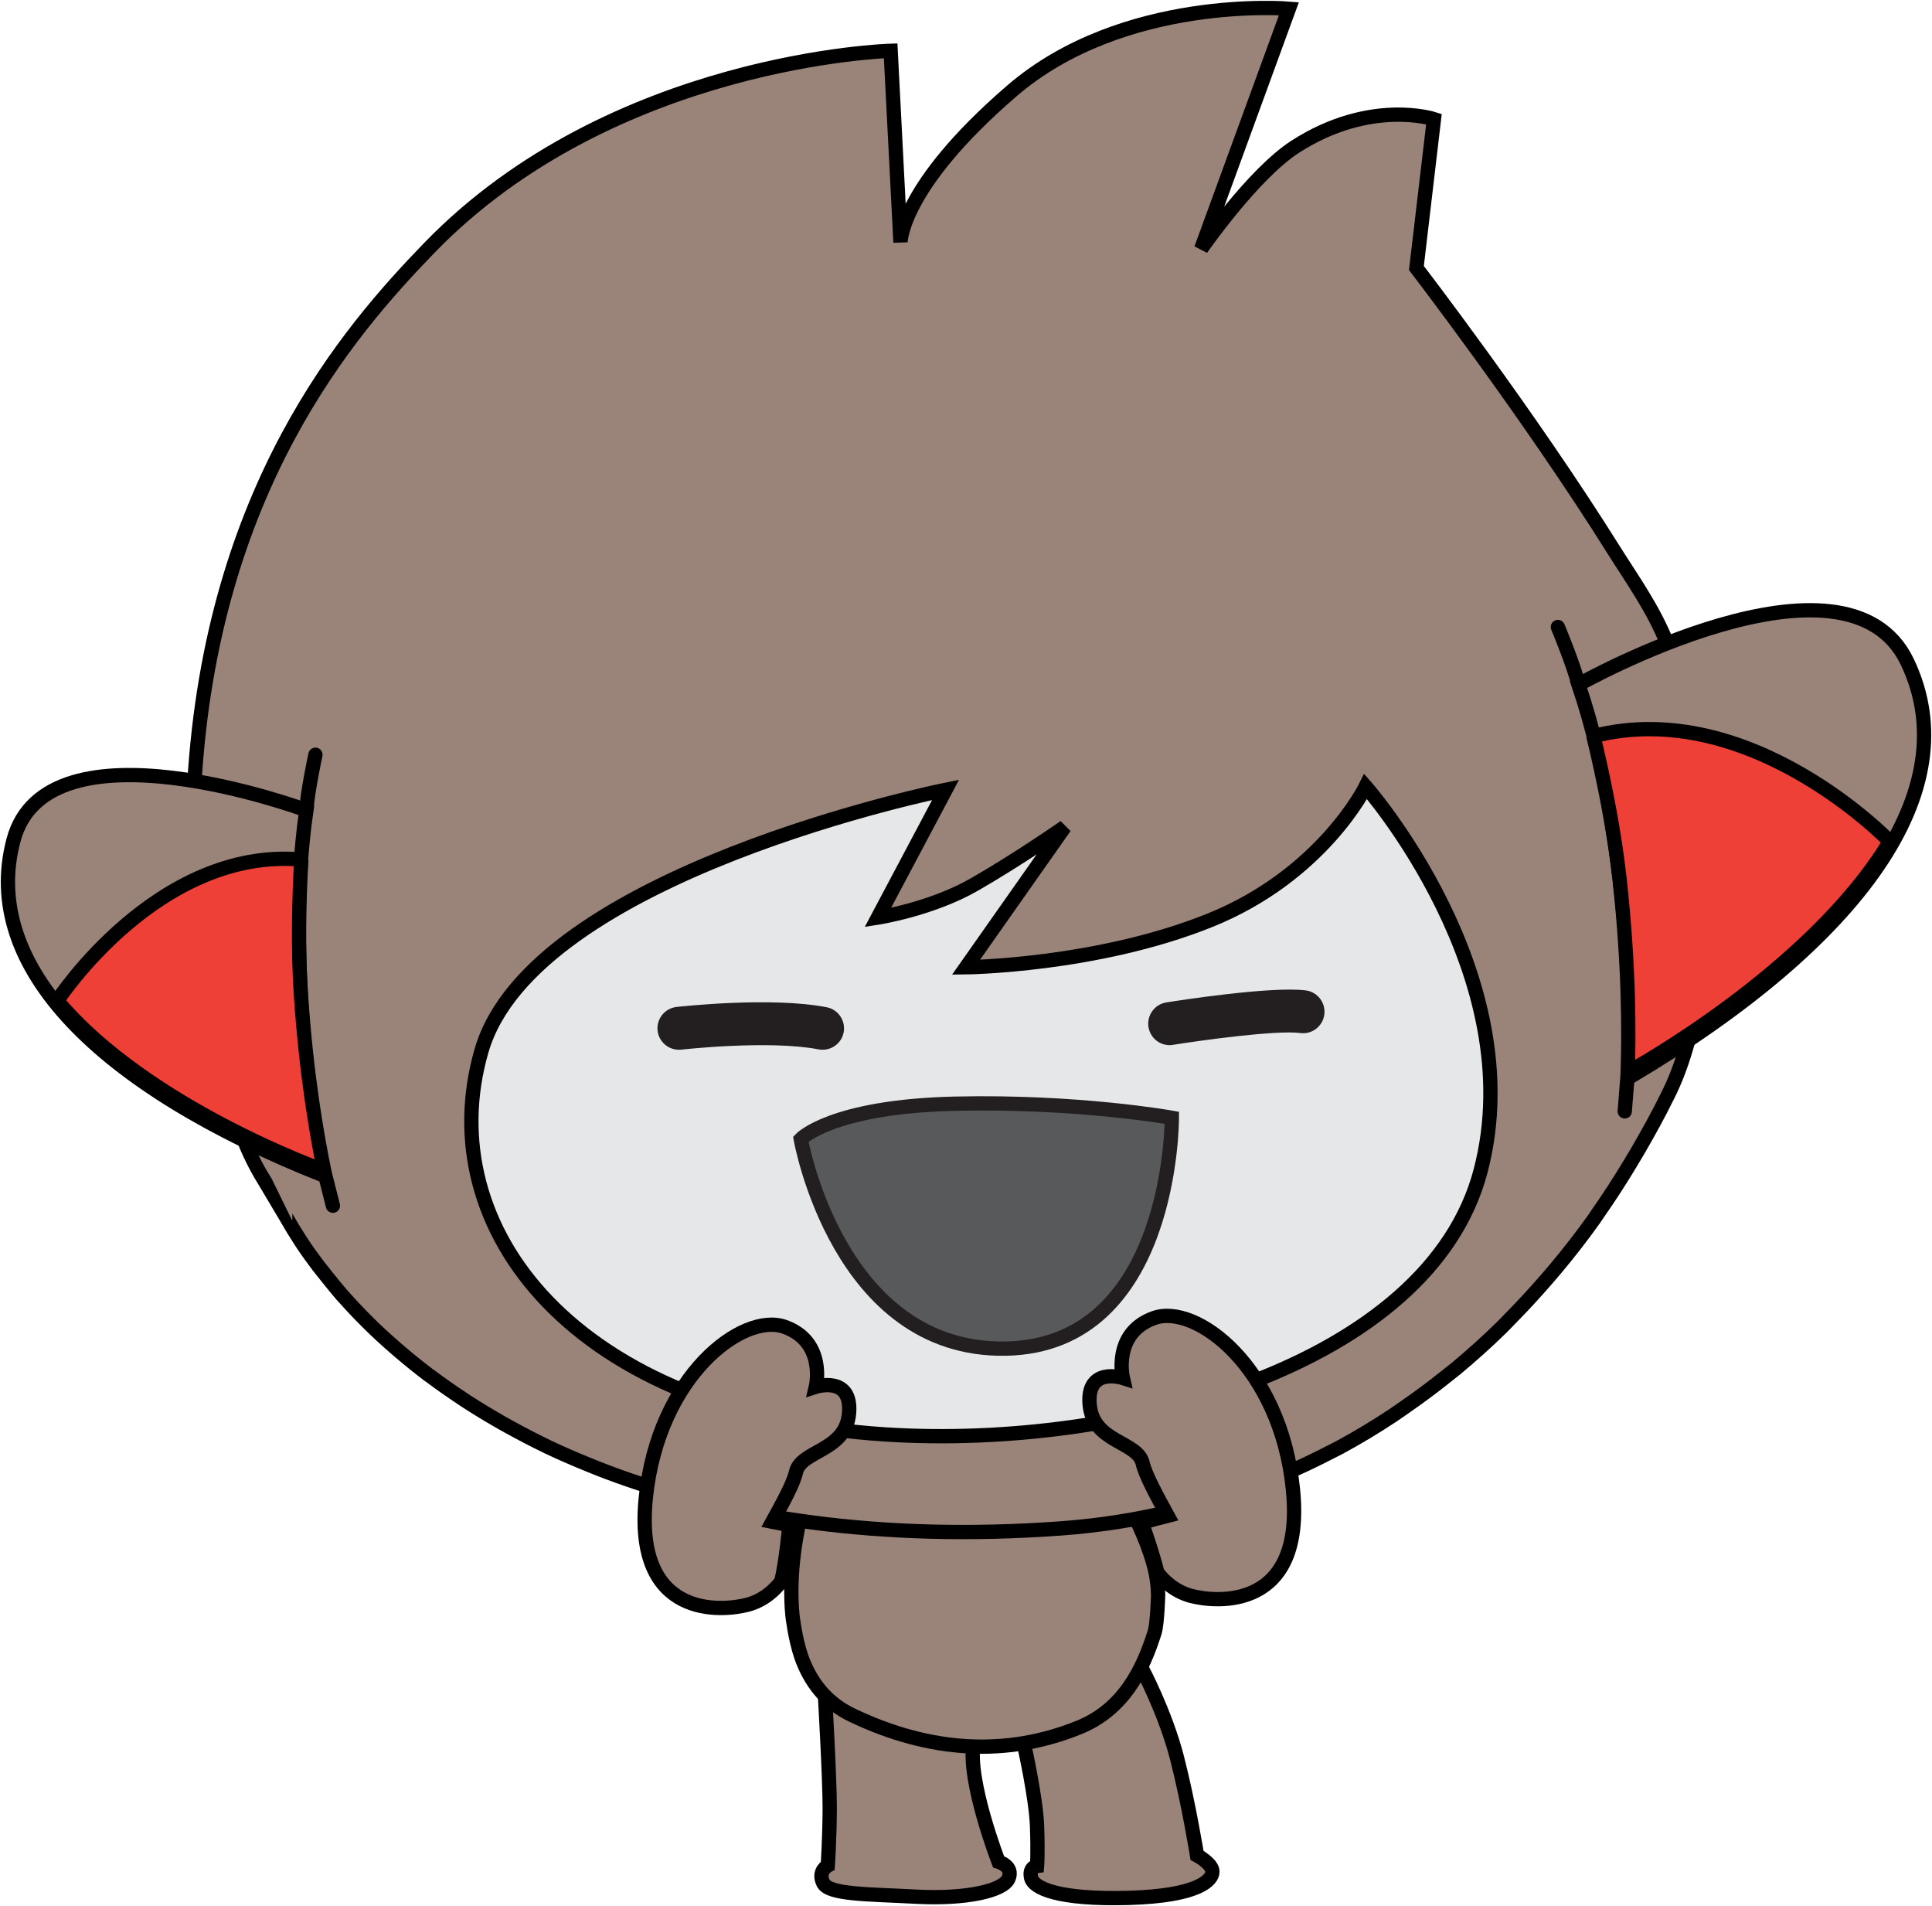 <svg version="1.1" width="121.801" height="120.145" xmlns="http://www.w3.org/2000/svg" xmlns:xlink="http://www.w3.org/1999/xlink" viewBox="0.199 0.105 121.801 120.145">
  <!-- Exported by Scratch - http://scratch.mit.edu/ -->
  <g id="ID0.5678275343962014">
    <path id="L_Leg_1_" fill="#9A8479" stroke="#000000" d="M 56.702 104.605 C 52.812 103.119 52.209 106.988 52.209 106.988 C 52.209 106.988 52.508 112.16 52.508 114.051 C 52.505 115.943 52.385 117.702 52.385 117.702 C 52.385 117.702 51.74 118.047 52.092 118.789 C 52.443 119.535 54.874 119.498 57.969 119.663 C 61.065 119.828 63.453 119.305 63.783 118.516 C 64.114 117.737 63.151 117.46 63.151 117.46 C 63.151 117.46 61.167 112.341 61.578 110.01 C 62.127 106.901 60.591 106.091 56.702 104.605 L 56.702 104.605 L 56.702 104.605 L 56.702 104.605 L 56.702 104.605 L 56.702 104.605 L 56.702 104.605 L 56.702 104.605 L 56.702 104.605 L 56.702 104.605 L 56.702 104.605 L 56.702 104.605 L 56.702 104.605 Z " stroke-width="0.901"/>
    <path id="R_Leg_2_" fill="#9A8479" stroke="#000000" d="M 66.745 105.295 C 63.82 106.633 64.788 110.206 64.788 110.206 C 64.788 110.206 65.519 113.459 65.579 115.226 C 65.641 116.992 65.579 117.722 65.579 117.722 C 65.579 117.722 65.059 117.782 65.2 118.454 C 65.337 119.128 66.917 119.859 71.351 119.739 C 75.788 119.612 76.629 118.606 76.635 118.093 C 76.642 117.578 75.665 117.057 75.665 117.057 C 75.665 117.057 75.137 113.767 74.401 110.908 C 73.663 108.046 72.197 105.299 72.197 105.299 C 71.449 103.734 69.669 103.956 66.745 105.295 L 66.745 105.295 L 66.745 105.295 L 66.745 105.295 L 66.745 105.295 L 66.745 105.295 L 66.745 105.295 L 66.745 105.295 L 66.745 105.295 L 66.745 105.295 L 66.745 105.295 L 66.745 105.295 L 66.745 105.295 Z " stroke-width="0.901"/>
    <path id="Belly" fill="#9A8479" stroke="#000000" d="M 60.065 90.633 C 51.983 91.26 50.569 96.12 50.569 96.12 C 50.344 97.148 49.922 99.512 50.158 101.932 C 50.158 101.932 50.322 103.388 50.705 104.505 C 51.242 106.057 52.237 107.419 53.918 108.219 C 58.896 110.595 63.686 110.817 68.187 109.009 C 71.056 107.862 72.255 105.325 72.989 103.007 C 73.165 102.454 73.212 100.642 73.212 100.642 C 73.198 100.12 73.14 99.634 73.047 99.201 C 72.708 97.636 71.891 95.923 71.233 94.708 C 71.235 94.709 68.148 90.006 60.065 90.633 L 60.065 90.633 L 60.065 90.633 L 60.065 90.633 L 60.065 90.633 L 60.065 90.633 L 60.065 90.633 L 60.065 90.633 L 60.065 90.633 L 60.065 90.633 L 60.065 90.633 L 60.065 90.633 L 60.065 90.633 Z " stroke-width="0.901"/>
    <g id="Head_1_">
      <path id="Head" fill="#9A8479" stroke="#000000" d="M 18.24 76.829 C 18.511 77.308 18.801 77.789 19.119 78.277 C 19.138 78.308 19.158 78.34 19.179 78.372 C 19.511 78.879 19.878 79.389 20.263 79.899 C 20.337 79.995 21.293 81.205 21.736 81.715 C 21.797 81.783 21.866 81.852 21.926 81.922 C 22.358 82.407 22.815 82.891 23.297 83.372 C 23.354 83.428 23.407 83.487 23.466 83.542 C 23.977 84.049 24.52 84.543 25.086 85.037 C 25.194 85.131 25.304 85.227 25.417 85.322 C 25.996 85.816 26.597 86.305 27.234 86.785 C 27.294 86.833 27.363 86.879 27.426 86.921 C 28.036 87.376 28.674 87.822 29.334 88.258 C 29.439 88.326 29.54 88.397 29.646 88.465 C 30.341 88.916 31.07 89.354 31.822 89.783 C 31.965 89.864 32.109 89.944 32.255 90.025 C 33.037 90.457 33.842 90.879 34.684 91.285 C 34.715 91.302 34.75 91.313 34.781 91.332 C 35.604 91.723 36.461 92.093 37.34 92.448 C 37.496 92.509 37.647 92.578 37.804 92.637 C 38.695 92.99 39.619 93.323 40.568 93.633 C 40.739 93.689 40.917 93.744 41.09 93.8 C 42.077 94.118 43.087 94.418 44.138 94.683 C 44.146 94.685 44.154 94.687 44.16 94.69 C 45.209 94.96 46.303 95.196 47.417 95.416 C 47.624 95.457 47.832 95.498 48.04 95.54 C 49.139 95.744 50.268 95.925 51.428 96.077 C 56.119 96.691 61.312 96.865 67.049 96.451 C 72.069 96.088 76.744 94.895 81.049 93.064 C 82.067 92.631 83.063 92.164 84.037 91.655 C 84.243 91.547 84.459 91.449 84.662 91.338 C 85.801 90.722 86.904 90.055 87.982 89.344 C 88.238 89.175 88.487 88.992 88.741 88.819 C 89.623 88.211 90.485 87.573 91.319 86.906 C 91.543 86.728 91.769 86.554 91.991 86.372 C 92.984 85.546 93.949 84.68 94.875 83.772 C 95.054 83.597 95.227 83.412 95.404 83.229 C 96.174 82.449 96.923 81.639 97.647 80.805 C 97.853 80.562 98.065 80.327 98.266 80.084 C 99.111 79.074 99.923 78.034 100.691 76.956 C 100.785 76.827 100.867 76.689 100.958 76.56 C 101.637 75.592 102.284 74.591 102.9 73.571 C 103.079 73.28 103.256 72.984 103.431 72.686 C 104.106 71.526 104.759 70.347 105.354 69.132 C 108.815 62.266 108.369 48.403 105.284 40.626 C 104.436 38.485 103.096 36.623 101.941 34.785 C 96.547 26.168 89.495 17 89.495 17 L 90.601 7.612 C 90.601 7.612 86.596 6.302 81.859 9.351 C 79.187 11.074 75.927 15.789 75.927 15.789 L 81.457 0.653 C 81.457 0.653 71.034 -0.234 63.986 5.839 C 56.937 11.912 56.97 15.385 56.97 15.385 L 56.349 3.306 C 56.349 3.306 38.825 3.793 27.264 15.731 C 22.171 20.987 13.546 30.918 12.449 49.524 L 12.419 49.734 C 12.084 54.124 12.94 68.19 16.801 74.41 C 16.8 74.412 18.192 76.746 18.24 76.829 L 18.24 76.829 L 18.24 76.829 L 18.24 76.829 L 18.24 76.829 L 18.24 76.829 L 18.24 76.829 L 18.24 76.829 L 18.24 76.829 L 18.24 76.829 L 18.24 76.829 L 18.24 76.829 L 18.24 76.829 Z " stroke-width="0.901"/>
      <path id="Face" fill="#E6E7E8" stroke="#000000" d="M 86.297 49.684 C 86.297 49.684 83.56 55.275 76.44 58.13 C 69.32 60.989 61.099 61.078 61.099 61.078 L 67.323 52.229 C 67.323 52.229 64.344 54.306 61.625 55.861 C 58.907 57.422 55.541 57.944 55.541 57.944 L 59.814 49.892 C 59.814 49.892 33.794 55.13 30.555 66.338 C 27.321 77.545 36.432 89.288 56.086 90.529 C 70.955 91.467 90.304 86.242 93.542 73.911 C 96.781 61.575 86.297 49.684 86.297 49.684 L 86.297 49.684 L 86.297 49.684 L 86.297 49.684 L 86.297 49.684 L 86.297 49.684 L 86.297 49.684 L 86.297 49.684 L 86.297 49.684 L 86.297 49.684 L 86.297 49.684 L 86.297 49.684 L 86.297 49.684 Z " stroke-width="0.901"/>
      <g id="R_Ear_1_">
        <path id="Outer_Ear_1_" fill="#9A8479" stroke="#000000" stroke-linecap="round" d="M 99.713 43.255 C 99.713 43.255 116.588 33.745 120.444 41.831 C 124.302 49.918 117.401 59.394 103.003 67.968 C 103.003 67.968 103.321 53.889 99.713 43.255 L 99.713 43.255 L 99.713 43.255 L 99.713 43.255 L 99.713 43.255 L 99.713 43.255 L 99.713 43.255 L 99.713 43.255 L 99.713 43.255 L 99.713 43.255 L 99.713 43.255 L 99.713 43.255 L 99.713 43.255 Z M 99.713 43.255 C 99.41 42.01 98.414 39.629 98.414 39.629 M 102.629 70.16 L 102.809 67.884 " stroke-width="0.901"/>
        <path id="Inner_Ear" fill="#EE4036" stroke="#000000" d="M 102.809 67.882 C 102.903 65.275 102.899 60.981 102.314 55.62 C 101.976 52.501 101.324 49.282 100.654 46.502 L 100.656 46.505 C 110.54 43.981 119.338 53.147 119.338 53.147 L 119.341 53.147 C 114.401 61.375 102.889 67.654 102.889 67.654 L 102.809 67.882 L 102.809 67.882 L 102.809 67.882 L 102.809 67.882 L 102.809 67.882 L 102.809 67.882 L 102.809 67.882 L 102.809 67.882 L 102.809 67.882 L 102.809 67.882 L 102.809 67.882 L 102.809 67.882 L 102.809 67.882 Z " stroke-width="0.901"/>
      </g>
      <g id="L_Ear">
        <path id="Outer_Ear_2_" fill="#9A8479" stroke="#000000" stroke-linecap="round" d="M 20.512 74.17 C 6.496 68.574 -1.067 61.008 1.052 53.059 C 3.171 45.109 19.513 51.178 19.513 51.178 C 18.015 61.407 20.512 74.17 20.512 74.17 L 20.512 74.17 L 20.512 74.17 L 20.512 74.17 L 20.512 74.17 L 20.512 74.17 L 20.512 74.17 L 20.512 74.17 L 20.512 74.17 L 20.512 74.17 L 20.512 74.17 L 20.512 74.17 L 20.512 74.17 Z M 20.085 47.681 C 20.085 47.681 19.583 49.998 19.514 51.178 M 20.669 74.061 L 21.187 76.107 " stroke-width="0.901"/>
        <path id="Inner_Ear_1_" fill="#EE4036" stroke="#000000" d="M 20.564 73.867 C 20.564 73.867 9.447 69.917 3.805 63.188 L 3.807 63.187 C 3.807 63.187 10.102 53.5 19.195 54.282 L 19.196 54.279 C 19.044 56.91 18.978 59.939 19.173 62.829 C 19.503 67.798 20.176 71.704 20.669 74.061 L 20.564 73.867 L 20.564 73.867 L 20.564 73.867 L 20.564 73.867 L 20.564 73.867 L 20.564 73.867 L 20.564 73.867 L 20.564 73.867 L 20.564 73.867 L 20.564 73.867 L 20.564 73.867 L 20.564 73.867 L 20.564 73.867 Z " stroke-width="0.901"/>
      </g>
      <path id="R_Eye_1_" fill="#231F20" d="M 73.935 65.986 C 73.283 65.986 72.71 65.512 72.604 64.843 C 72.488 64.107 72.991 63.41 73.725 63.294 C 74.393 63.186 80.323 62.259 82.518 62.535 C 83.256 62.629 83.782 63.306 83.691 64.048 C 83.597 64.79 82.922 65.321 82.181 65.222 C 80.636 65.025 75.863 65.694 74.148 65.966 C 74.078 65.98 74.005 65.986 73.935 65.986 L 73.935 65.986 L 73.935 65.986 L 73.935 65.986 L 73.935 65.986 L 73.935 65.986 L 73.935 65.986 L 73.935 65.986 L 73.935 65.986 L 73.935 65.986 L 73.935 65.986 L 73.935 65.986 L 73.935 65.986 L 73.935 65.986 Z " stroke-width="0.901"/>
      <path id="L_Eye_1_" fill="#231F20" d="M 52.062 66.275 C 51.976 66.275 51.892 66.267 51.804 66.252 C 48.677 65.649 43.205 66.263 43.151 66.268 C 42.411 66.346 41.742 65.821 41.657 65.077 C 41.573 64.337 42.105 63.665 42.845 63.579 C 43.086 63.554 48.788 62.914 52.317 63.597 C 53.047 63.738 53.526 64.448 53.386 65.183 C 53.261 65.825 52.696 66.275 52.062 66.275 L 52.062 66.275 L 52.062 66.275 L 52.062 66.275 L 52.062 66.275 L 52.062 66.275 L 52.062 66.275 L 52.062 66.275 L 52.062 66.275 L 52.062 66.275 L 52.062 66.275 L 52.062 66.275 L 52.062 66.275 L 52.062 66.275 Z " stroke-width="0.901"/>
      <path id="Mouth_1_" fill="#58595B" stroke="#231F20" stroke-linecap="round" d="M 50.683 71.91 C 50.683 71.91 52.61 69.857 60.394 69.676 C 68.177 69.5 74.077 70.564 74.077 70.564 C 74.077 70.564 74.149 84.937 63.593 85.115 C 53.029 85.296 50.683 71.91 50.683 71.91 L 50.683 71.91 L 50.683 71.91 L 50.683 71.91 L 50.683 71.91 L 50.683 71.91 L 50.683 71.91 L 50.683 71.91 L 50.683 71.91 L 50.683 71.91 L 50.683 71.91 L 50.683 71.91 L 50.683 71.91 Z " stroke-width="0.901"/>
    </g>
    <path id="R_Arm" fill="#9A8479" stroke="#000000" d="M 73.206 99.284 L 73.176 99.281 C 72.857 97.959 72.183 96.076 72.183 96.076 L 73.813 95.653 C 73.129 94.406 72.403 93.064 72.241 92.351 C 71.927 90.946 69.106 91.054 68.895 88.641 C 68.683 86.229 70.986 86.963 70.986 86.963 C 70.986 86.963 70.318 84.13 72.953 83.187 C 75.59 82.244 80.924 86.27 81.708 93.958 C 82.492 101.647 76.886 101.122 75.297 100.704 C 74.232 100.421 73.545 99.72 73.206 99.284 L 73.206 99.284 L 73.206 99.284 L 73.206 99.284 L 73.206 99.284 L 73.206 99.284 L 73.206 99.284 L 73.206 99.284 L 73.206 99.284 L 73.206 99.284 L 73.206 99.284 L 73.206 99.284 L 73.206 99.284 Z " stroke-width="0.901"/>
    <path id="L_Arm" fill="#9A8479" stroke="#000000" d="M 49.414 99.839 L 49.444 99.836 C 49.766 98.514 49.964 96.245 49.964 96.245 L 48.892 96.031 C 49.577 94.785 50.22 93.618 50.379 92.906 C 50.694 91.503 53.516 91.609 53.726 89.198 C 53.936 86.787 51.635 87.519 51.635 87.519 C 51.635 87.519 52.302 84.686 49.667 83.743 C 47.032 82.8 41.697 86.826 40.914 94.514 C 40.13 102.203 45.736 101.678 47.326 101.259 C 48.389 100.977 49.075 100.275 49.414 99.839 L 49.414 99.839 L 49.414 99.839 L 49.414 99.839 L 49.414 99.839 L 49.414 99.839 L 49.414 99.839 L 49.414 99.839 L 49.414 99.839 L 49.414 99.839 L 49.414 99.839 L 49.414 99.839 L 49.414 99.839 Z " stroke-width="0.901"/>
  </g>
</svg>